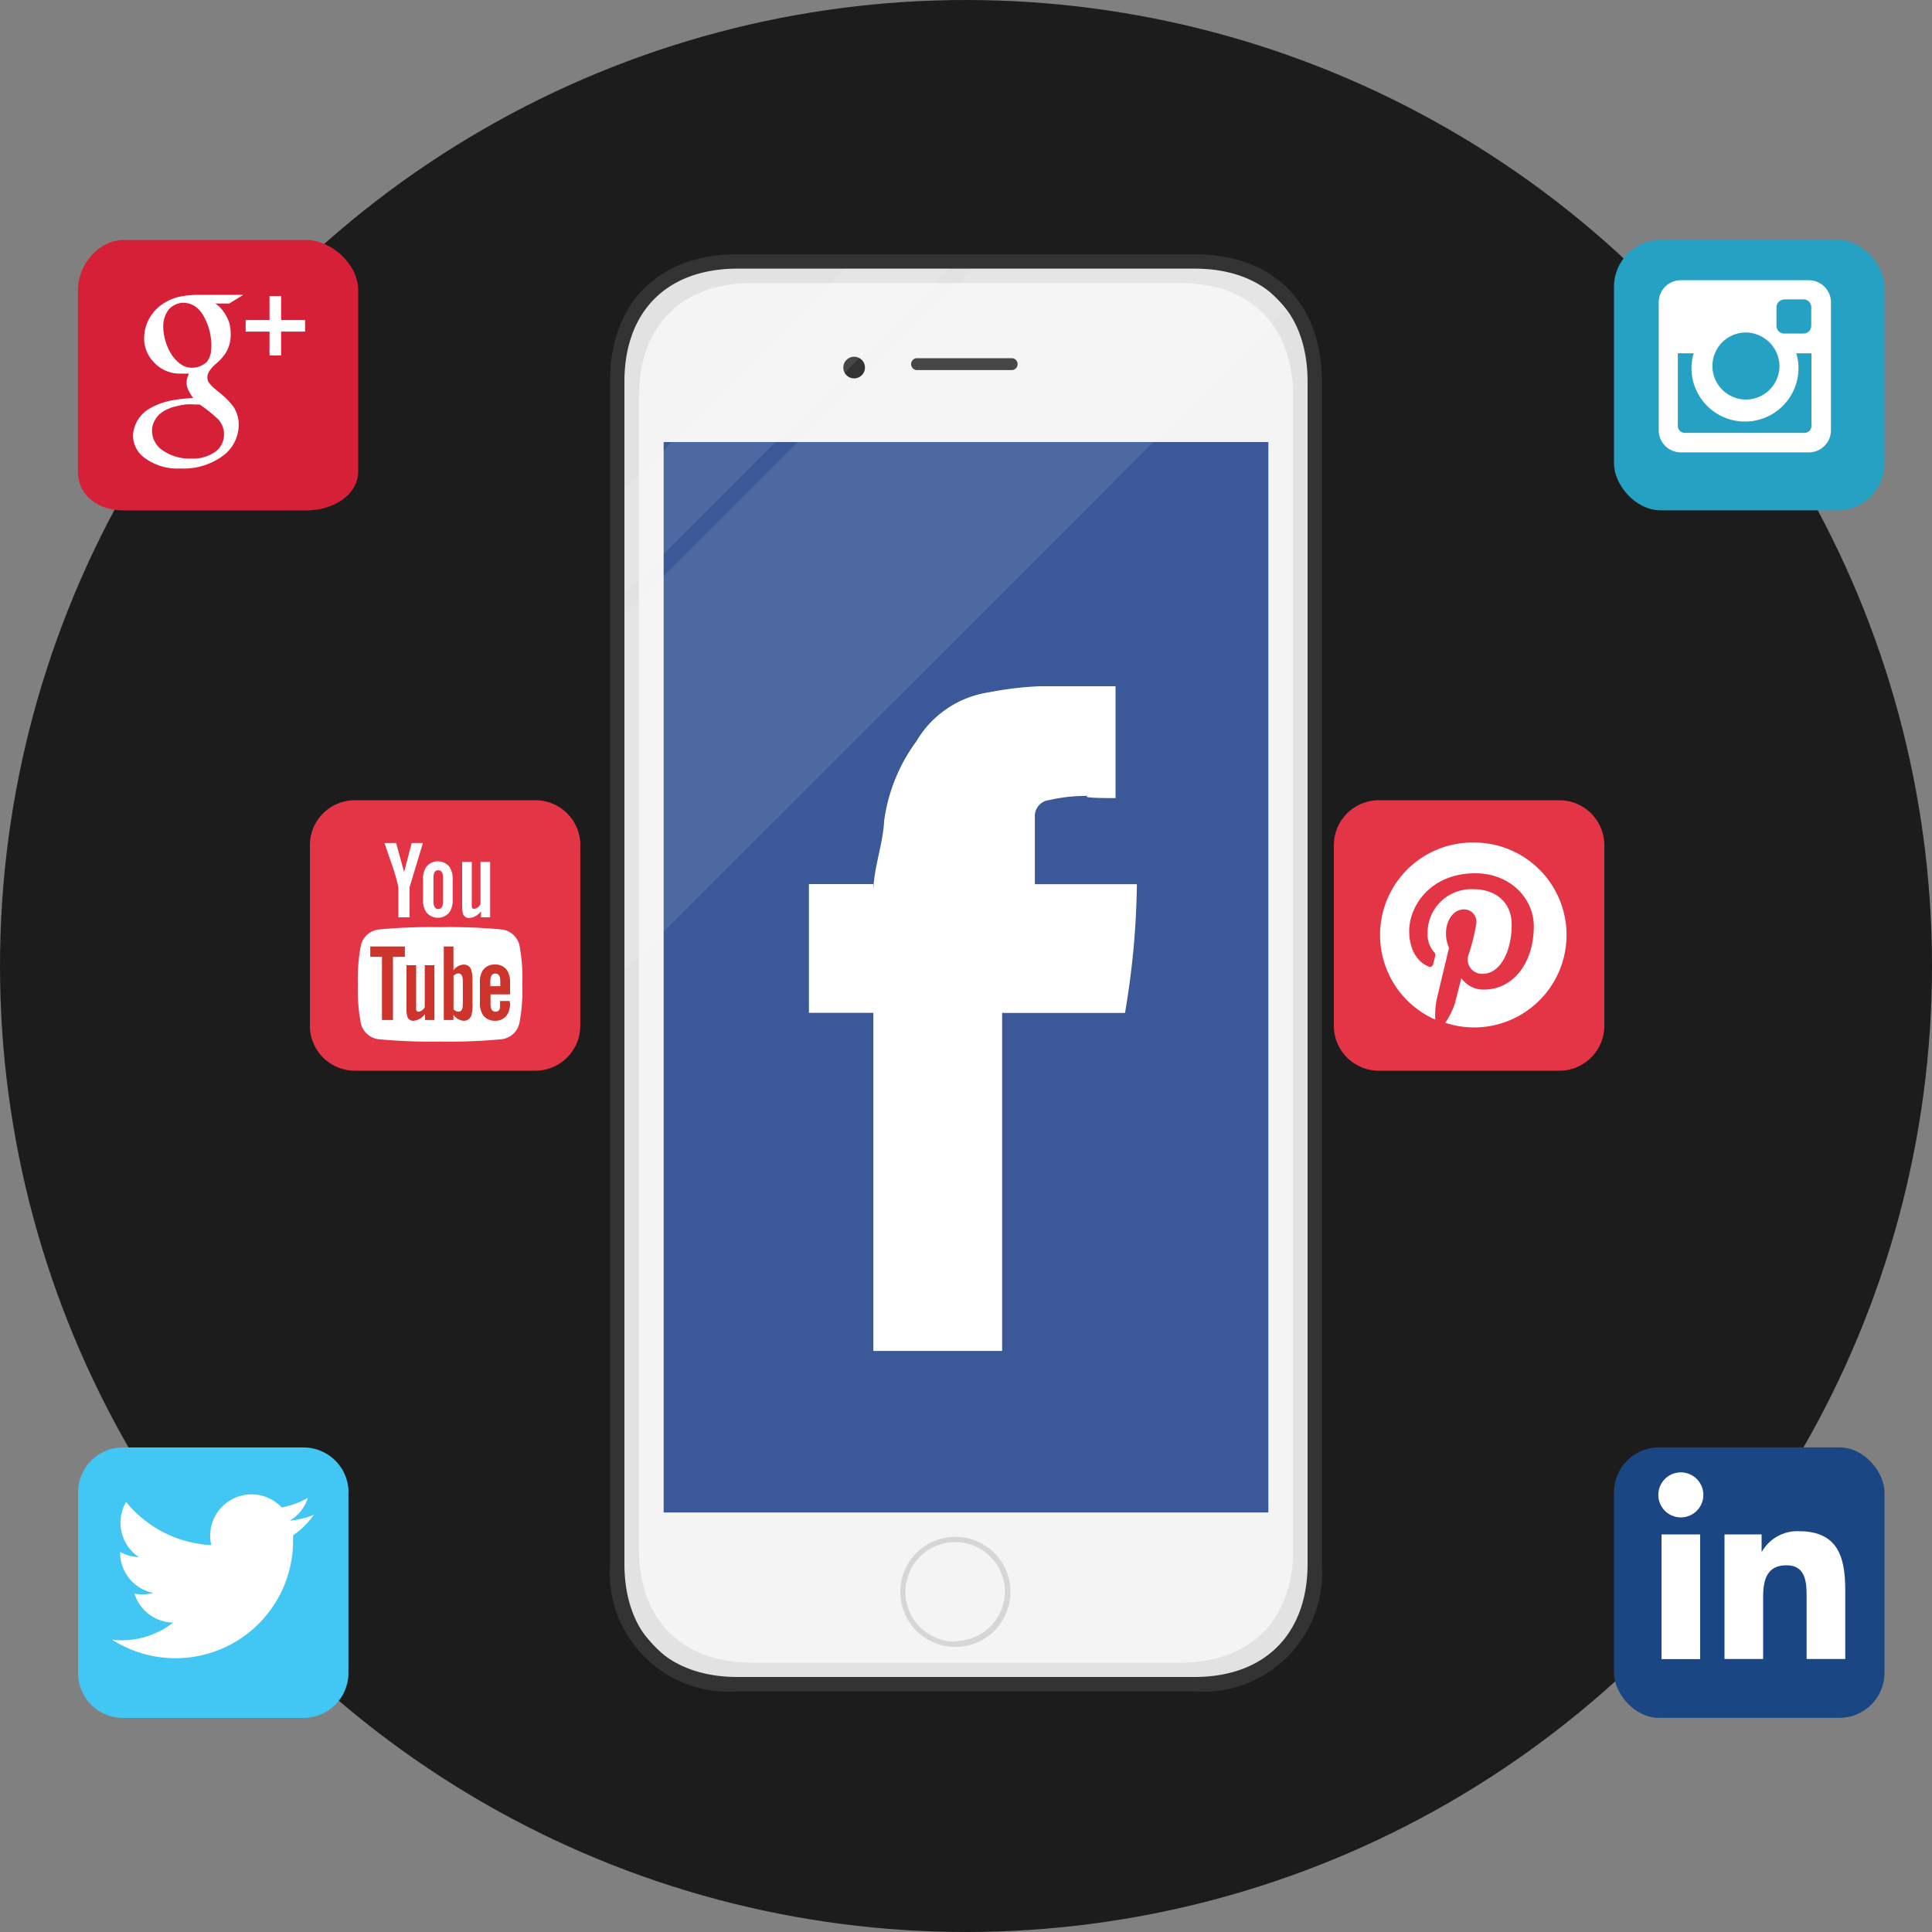<svg id="3291cf8b-579d-40eb-9c9e-200b0131f2c6" data-name="3ffdb2a9-76f4-4b9f-9ecf-c0968bc9f97c" xmlns="http://www.w3.org/2000/svg" xmlns:xlink="http://www.w3.org/1999/xlink" width="200" height="200" viewBox="0 0 200 200"><rect x="0" y="0" width="200" height="200" fill="#808080" stroke="none"/><defs><clipPath id="3273396b-6194-42fc-889a-10a7429ec9d4" transform="translate(0 0.42)"><rect id="e4a1c7bc-8f09-4686-be84-001120dc3bd1" data-name="&lt;Trazado de recorte&gt;" x="167.08" y="24.42" width="28" height="28" rx="4.86" ry="4.86" fill="#25a1c3"/></clipPath></defs><title>skill-5</title><circle cx="100" cy="100" r="100" fill="#1c1c1c"/><g id="45fa4bff-3fb2-41e4-81f0-48a30a513d05" data-name="2cf0f1c0-e79a-481a-874a-12ed84b120ce"><g id="5e2a7429-69a3-4444-8d93-c6cac72aeaf9" data-name="2a6eeb2f-311c-44e6-b80d-40cbc90e8852"><rect x="63.91" y="27.07" width="72.2" height="147.26" rx="12.43" ry="12.43" fill="#e2e2e2"/><path d="M123.66,27.39c7.29,0,11.7,4.41,11.7,11.7V161.48c0,7.24-4.41,11.7-11.7,11.7H76.34c-7.29,0-11.7-4.44-11.7-11.7V39.09c0-7.29,4.41-11.7,11.7-11.7h47.31m0-1.49H76.34c-8.14,0-13.19,5-13.19,13.19V161.48a12.31,12.31,0,0,0,13.19,13.19h47.31a12.31,12.31,0,0,0,13.19-13.19V39.09c0-8.13-5-13.19-13.19-13.19h0Z" transform="translate(0 0.42)" fill="#333"/></g><g id="4ca91b0a-988d-4c3d-9844-b850ab975f36" data-name="2e6d7c9c-cd7c-44e0-a605-0f010120aee8"><path d="M122.17,28.88H77.85c-7.29,0-11.7,4.41-11.7,11.7V160c0,7.24,4.41,11.7,11.7,11.7h44.32c7.29,0,11.7-4.44,11.7-11.7V40.58C133.86,33.29,129.46,28.88,122.17,28.88Z" transform="translate(0 0.42)" fill="#f4f4f4"/></g><path id="c02126f7-4838-4c2f-bdbb-4531096531a7" data-name="b1284889-7147-46e4-9b46-f513242fa6f1" d="M98.9,158.67a5.7,5.7,0,1,0,5.7,5.7h0A5.71,5.71,0,0,0,98.9,158.67Zm0,10.85a5.15,5.15,0,1,1,5.13-5.16s0,0,0,0a5.15,5.15,0,0,1-5.13,5.1v0Z" transform="translate(0 0.42)" fill="#d6d6d6"/><path id="b87869b6-e314-4021-bb56-1ce45c71e990" data-name="242c4602-c821-4cd5-bc6b-5a105b3f2454" d="M94.86,36.66h9.94a0.62,0.62,0,0,1,0,1.23H94.86A0.62,0.62,0,0,1,94.86,36.66Z" transform="translate(0 0.42)" fill="#333"/><path id="e74e725d-5dfd-45e9-8b67-5a4f237c444f" data-name="16cc9425-1ab9-401a-ab87-195a64eca02b" d="M88.42,36.51a1.12,1.12,0,1,1-1.12,1.12h0A1.12,1.12,0,0,1,88.42,36.51Z" transform="translate(0 0.42)" fill="#333"/><rect id="f27353e1-b478-496f-a156-d00d5f722627" data-name="a5b3e5c1-37b5-40d0-aab3-229f47221d0d" x="68.7" y="45.76" width="62.6" height="110.81" fill="#3b5998"/><path id="cbc7699c-8453-4f36-a7c4-1acc174cf16b" data-name="d329c571-c0f9-42d7-8d9e-a3b159a372b4" d="M87.51,27.39L64.63,50.25V61L98.22,27.39H87.51Zm36.15,0h-23.1L64.63,63.3v36.79l68.53-68.5C131.12,28.89,127.9,27.39,123.66,27.39Z" transform="translate(0 0.42)" fill="#fff" opacity="0.1" style="isolation:isolate"/></g><path d="M103.89,104.44h12.57a84.35,84.35,0,0,0,1.23-13.33H107.13V84.2a1.67,1.67,0,0,1,1.52-1.8h0a16.18,16.18,0,0,1,3.5-.42c1.45-.12-1.67.22,3.33,0.22V70.62h-7.82a34.55,34.55,0,0,0-5.25.62,10.53,10.53,0,0,0-7.55,5.08,18,18,0,0,0-3.33,8.2c-0.12,2.48-1.13,5-1.13,7.48V91.1H83.74v13.33h6.67v35h13.33v-35h0.15Z" transform="translate(0 0.42)" fill="#fff"/><path d="M36.08,154.08a4.66,4.66,0,0,0-4.66-4.66H12.74a4.66,4.66,0,0,0-4.66,4.66v18.68a4.66,4.66,0,0,0,4.66,4.66H31.41a4.66,4.66,0,0,0,4.66-4.66V154.08Z" transform="translate(0 0.42)" fill="#42c6f3"/><path d="M32.5,156.38A8.55,8.55,0,0,1,30,157a4.29,4.29,0,0,0,1.88-2.37,8.55,8.55,0,0,1-2.72,1,4.28,4.28,0,0,0-7.29,3.9,12.14,12.14,0,0,1-8.82-4.47,4.29,4.29,0,0,0,1.32,5.71,4.27,4.27,0,0,1-1.94-.54v0.05a4.28,4.28,0,0,0,3.43,4.2,4.3,4.3,0,0,1-1.13.15,4.25,4.25,0,0,1-.81-0.08,4.28,4.28,0,0,0,4,3,8.58,8.58,0,0,1-5.31,1.83,8.83,8.83,0,0,1-1-.06,12.17,12.17,0,0,0,18.73-10.25c0-.18,0-0.37,0-0.55A8.72,8.72,0,0,0,32.5,156.38Z" transform="translate(0 0.42)" fill="#fff"/><path d="M166.08,87.08a4.66,4.66,0,0,0-4.66-4.66H142.74a4.66,4.66,0,0,0-4.66,4.66v18.68a4.66,4.66,0,0,0,4.66,4.66h18.68a4.66,4.66,0,0,0,4.66-4.66V87.08Z" transform="translate(0 0.42)" fill="#e43546"/><path d="M152.42,86.8a9.57,9.57,0,0,0-3.84,18.33,8.41,8.41,0,0,1,.17-2.2L150,97.71a3.66,3.66,0,0,1-.31-1.51c0-1.42.82-2.48,1.85-2.48a1.28,1.28,0,0,1,1.29,1.44,20.63,20.63,0,0,1-.85,3.39,1.48,1.48,0,0,0,1.51,1.84c1.81,0,3-2.33,3-5.09,0-2.1-1.41-3.67-4-3.67a4.53,4.53,0,0,0-4.71,4.58,2.76,2.76,0,0,0,.63,1.88,0.46,0.46,0,0,1,.14.53l-0.19.77a0.33,0.33,0,0,1-.48.24c-1.34-.55-2-2-2-3.65,0-2.72,2.29-6,6.84-6,3.65,0,6.06,2.64,6.06,5.48,0,3.75-2.09,6.56-5.16,6.56a2.74,2.74,0,0,1-2.34-1.19s-0.56,2.2-.67,2.63a8,8,0,0,1-1,2A9.57,9.57,0,1,0,152.42,86.8Z" transform="translate(0 0.42)" fill="#fff"/><rect id="c0658540-ba0d-4375-9c09-7389481c0860" data-name="&lt;Trazado de recorte&gt;" x="167.08" y="24.83" width="28" height="28" rx="4.86" ry="4.86" fill="#25a1c3"/><g clip-path="url(#3273396b-6194-42fc-889a-10a7429ec9d4)"><path d="M174,28.59h13.25a2.29,2.29,0,0,1,2.29,2.29V44.12a2.29,2.29,0,0,1-2.29,2.29H174a2.29,2.29,0,0,1-2.29-2.29V30.88A2.29,2.29,0,0,1,174,28.59Zm10.7,2a0.81,0.81,0,0,0-.8.8v1.92a0.8,0.8,0,0,0,.8.8h2a0.81,0.81,0,0,0,.8-0.8V31.37a0.81,0.81,0,0,0-.8-0.8h-2Zm2.82,5.56h-1.57a5.22,5.22,0,0,1,.23,1.53,5.54,5.54,0,0,1-11.08,0,5.24,5.24,0,0,1,.23-1.53h-1.64v7.53a0.71,0.71,0,0,0,.71.71h12.41a0.71,0.71,0,0,0,.71-0.71V36.13ZM180.63,34a3.47,3.47,0,1,0,3.58,3.47A3.52,3.52,0,0,0,180.63,34Z" transform="translate(0 0.42)" fill="#fff"/></g><path d="M37.08,29.6c0-2.64-2.77-5.18-5.38-5.18H12.82c-2.6,0-4.75,2.54-4.75,5.18V48.33c0,2.64,2.15,4.09,4.75,4.09H31.7c2.6,0,5.38-1.45,5.38-4.09V29.6Z" transform="translate(0 0.42)" fill="#d62038"/><path d="M22.28,31a3.15,3.15,0,0,1,.5.4,4.26,4.26,0,0,1,.52.68,4.52,4.52,0,0,1,.43.9,4.23,4.23,0,0,1,.15,1.21,3.54,3.54,0,0,1-.56,2,6.22,6.22,0,0,1-.56.68l-0.69.63a3.2,3.2,0,0,0-.39.49,1.1,1.1,0,0,0-.21.67,0.88,0.88,0,0,0,.22.61,4.73,4.73,0,0,0,.36.4l0.8,0.66a8.07,8.07,0,0,1,1.31,1.34,3.43,3.43,0,0,1,.55,2,4,4,0,0,1-1.51,3,6.86,6.86,0,0,1-4.53,1.41A5.72,5.72,0,0,1,15,47a2.86,2.86,0,0,1-1.23-2.31,3.31,3.31,0,0,1,.4-1.46,3.46,3.46,0,0,1,1.41-1.41A7.34,7.34,0,0,1,17.95,41,18.18,18.18,0,0,1,20,40.78a5,5,0,0,1-.45-0.72,1.63,1.63,0,0,1-.23-0.89,1.35,1.35,0,0,1,.09-0.52l0.14-.4a6.74,6.74,0,0,1-.76,0,3.62,3.62,0,0,1-2.87-1.18,3.53,3.53,0,0,1-1-2.52,4.3,4.3,0,0,1,1.46-3.15,5.15,5.15,0,0,1,2.09-1.08,10.12,10.12,0,0,1,2-.22h4.72L23.73,31H22.28Zm0.91,13.57A2.29,2.29,0,0,0,22.6,43a14.33,14.33,0,0,0-1.94-1.55l-0.53,0a6.17,6.17,0,0,0-.92,0,10.09,10.09,0,0,0-1.5.33L17.21,42a3.14,3.14,0,0,0-.66.43,2.47,2.47,0,0,0-.55.71,2.12,2.12,0,0,0-.26,1.08,2.43,2.43,0,0,0,1.13,2,4.87,4.87,0,0,0,2.93.83,4,4,0,0,0,2.54-.74A2.23,2.23,0,0,0,23.19,44.56ZM19.9,37.65A2.21,2.21,0,0,0,21.45,37a2.42,2.42,0,0,0,.38-0.92,7.66,7.66,0,0,0,.05-0.8,6.22,6.22,0,0,0-.71-2.81,3.15,3.15,0,0,0-.88-1.11A2.27,2.27,0,0,0,19,30.92a2.08,2.08,0,0,0-1.59.77,2.9,2.9,0,0,0-.51,1.75,5.59,5.59,0,0,0,.75,2.66,3.65,3.65,0,0,0,.94,1.09A2.06,2.06,0,0,0,19.9,37.65Z" transform="translate(0 0.42)" fill="#fff"/><polygon points="31.58 33.13 29.1 33.13 29.1 30.65 27.9 30.65 27.9 33.13 25.43 33.13 25.43 34.33 27.9 34.33 27.9 36.8 29.1 36.8 29.1 34.33 31.58 34.33 31.58 33.13" fill="#fff"/><path d="M60.08,87.08a4.66,4.66,0,0,0-4.66-4.66H36.74a4.66,4.66,0,0,0-4.66,4.66v18.68a4.66,4.66,0,0,0,4.66,4.66H55.41a4.66,4.66,0,0,0,4.66-4.66V87.08Z" transform="translate(0 0.42)" fill="#e43546"/><path d="M43.78,86.85H42.62l-0.79,3-0.82-3H39.8L40.54,89a18.94,18.94,0,0,1,.7,2.43v3.11H42.4V91.42Zm3.08,5.83v-2a2.25,2.25,0,0,0-.32-1.35,1.54,1.54,0,0,0-2.42,0,2.23,2.23,0,0,0-.33,1.35v2A2.22,2.22,0,0,0,44.12,94a1.54,1.54,0,0,0,2.42,0A2.25,2.25,0,0,0,46.86,92.68Zm-1,.2c0,0.53-.16.8-0.49,0.8s-0.5-.27-0.5-0.8V90.46c0-.53.16-0.79,0.5-0.79s0.49,0.26.49,0.79v2.41Zm4.88,1.66V88.8h-1v4.38a0.91,0.91,0,0,1-.66.49,0.24,0.24,0,0,1-.24-0.24,2.24,2.24,0,0,1,0-.4V88.8h-1v4.53a2.87,2.87,0,0,0,.09.85,0.64,0.64,0,0,0,.67.43,1.67,1.67,0,0,0,1.19-.7v0.63h1Z" transform="translate(0 0.42)" fill="#fff"/><path d="M54.07,101.49a18.15,18.15,0,0,1-.3,4,2.15,2.15,0,0,1-1.84,1.67,57.21,57.21,0,0,1-6.37.24,57.19,57.19,0,0,1-6.37-.24,2.15,2.15,0,0,1-1.84-1.67,18.26,18.26,0,0,1-.3-4,18.21,18.21,0,0,1,.3-4A2.15,2.15,0,0,1,39.2,95.8a57.12,57.12,0,0,1,6.37-.24,57.14,57.14,0,0,1,6.37.24,2.14,2.14,0,0,1,1.84,1.67A18.23,18.23,0,0,1,54.07,101.49Z" transform="translate(0 0.42)" fill="#fff"/><path d="M41.91,98.63V97.56H38.33v1.07h1.21v6.54h1.14V98.63h1.23ZM44,105.17v-0.62a1.65,1.65,0,0,1-1.17.7,0.63,0.63,0,0,1-.66-0.42,2.88,2.88,0,0,1-.09-0.84V99.5h1v4.18a3.3,3.3,0,0,0,0,.4,0.24,0.24,0,0,0,.24.24,0.9,0.9,0,0,0,.65-0.48V99.5h1v5.67H44Zm3.91-1.62c0,0.51-.15.76-0.45,0.76a0.73,0.73,0,0,1-.51-0.25V100.6a0.74,0.74,0,0,1,.51-0.25c0.3,0,.45.26,0.45,0.77v2.42Zm1-.08v-2.26a4.4,4.4,0,0,0-.1-1.14A0.81,0.81,0,0,0,48,99.43a1.39,1.39,0,0,0-1.06.61V97.56h-1v7.61h1v-0.55a1.4,1.4,0,0,0,1.06.63,0.81,0.81,0,0,0,.82-0.64A4.54,4.54,0,0,0,48.92,103.47Zm2.85-1.8h-1v-0.52q0-.79.52-0.79c0.34,0,.51.26,0.51,0.79v0.52Zm1,1.69V103.2h-1a6.73,6.73,0,0,1,0,.7,0.44,0.44,0,0,1-.46.41c-0.35,0-.52-0.26-0.52-0.79v-1H52.8v-1.17a2.23,2.23,0,0,0-.32-1.34,1.43,1.43,0,0,0-1.21-.58A1.46,1.46,0,0,0,50,100a2.21,2.21,0,0,0-.32,1.34v2a2.19,2.19,0,0,0,.33,1.33,1.47,1.47,0,0,0,1.24.58,1.42,1.42,0,0,0,1.24-.61,1.47,1.47,0,0,0,.24-0.62C52.79,103.91,52.8,103.68,52.8,103.35Z" transform="translate(0 0.42)" fill="#cc342c"/><rect x="167.08" y="149.83" width="28" height="28" rx="4.66" ry="4.66" fill="#1b4684"/><path d="M172,158.42h4v12.91h-4V158.42Zm2-6.42a2.33,2.33,0,1,1-2.33,2.33A2.33,2.33,0,0,1,174,152" transform="translate(0 0.42)" fill="#fff"/><path d="M178.51,158.42h3.85v1.76h0.05a4.22,4.22,0,0,1,3.8-2.09c4.06,0,4.81,2.67,4.81,6.15v7.08h-4v-6.28c0-1.5,0-3.42-2.09-3.42s-2.41,1.63-2.41,3.31v6.39h-4V158.42Z" transform="translate(0 0.42)" fill="#fff"/></svg>